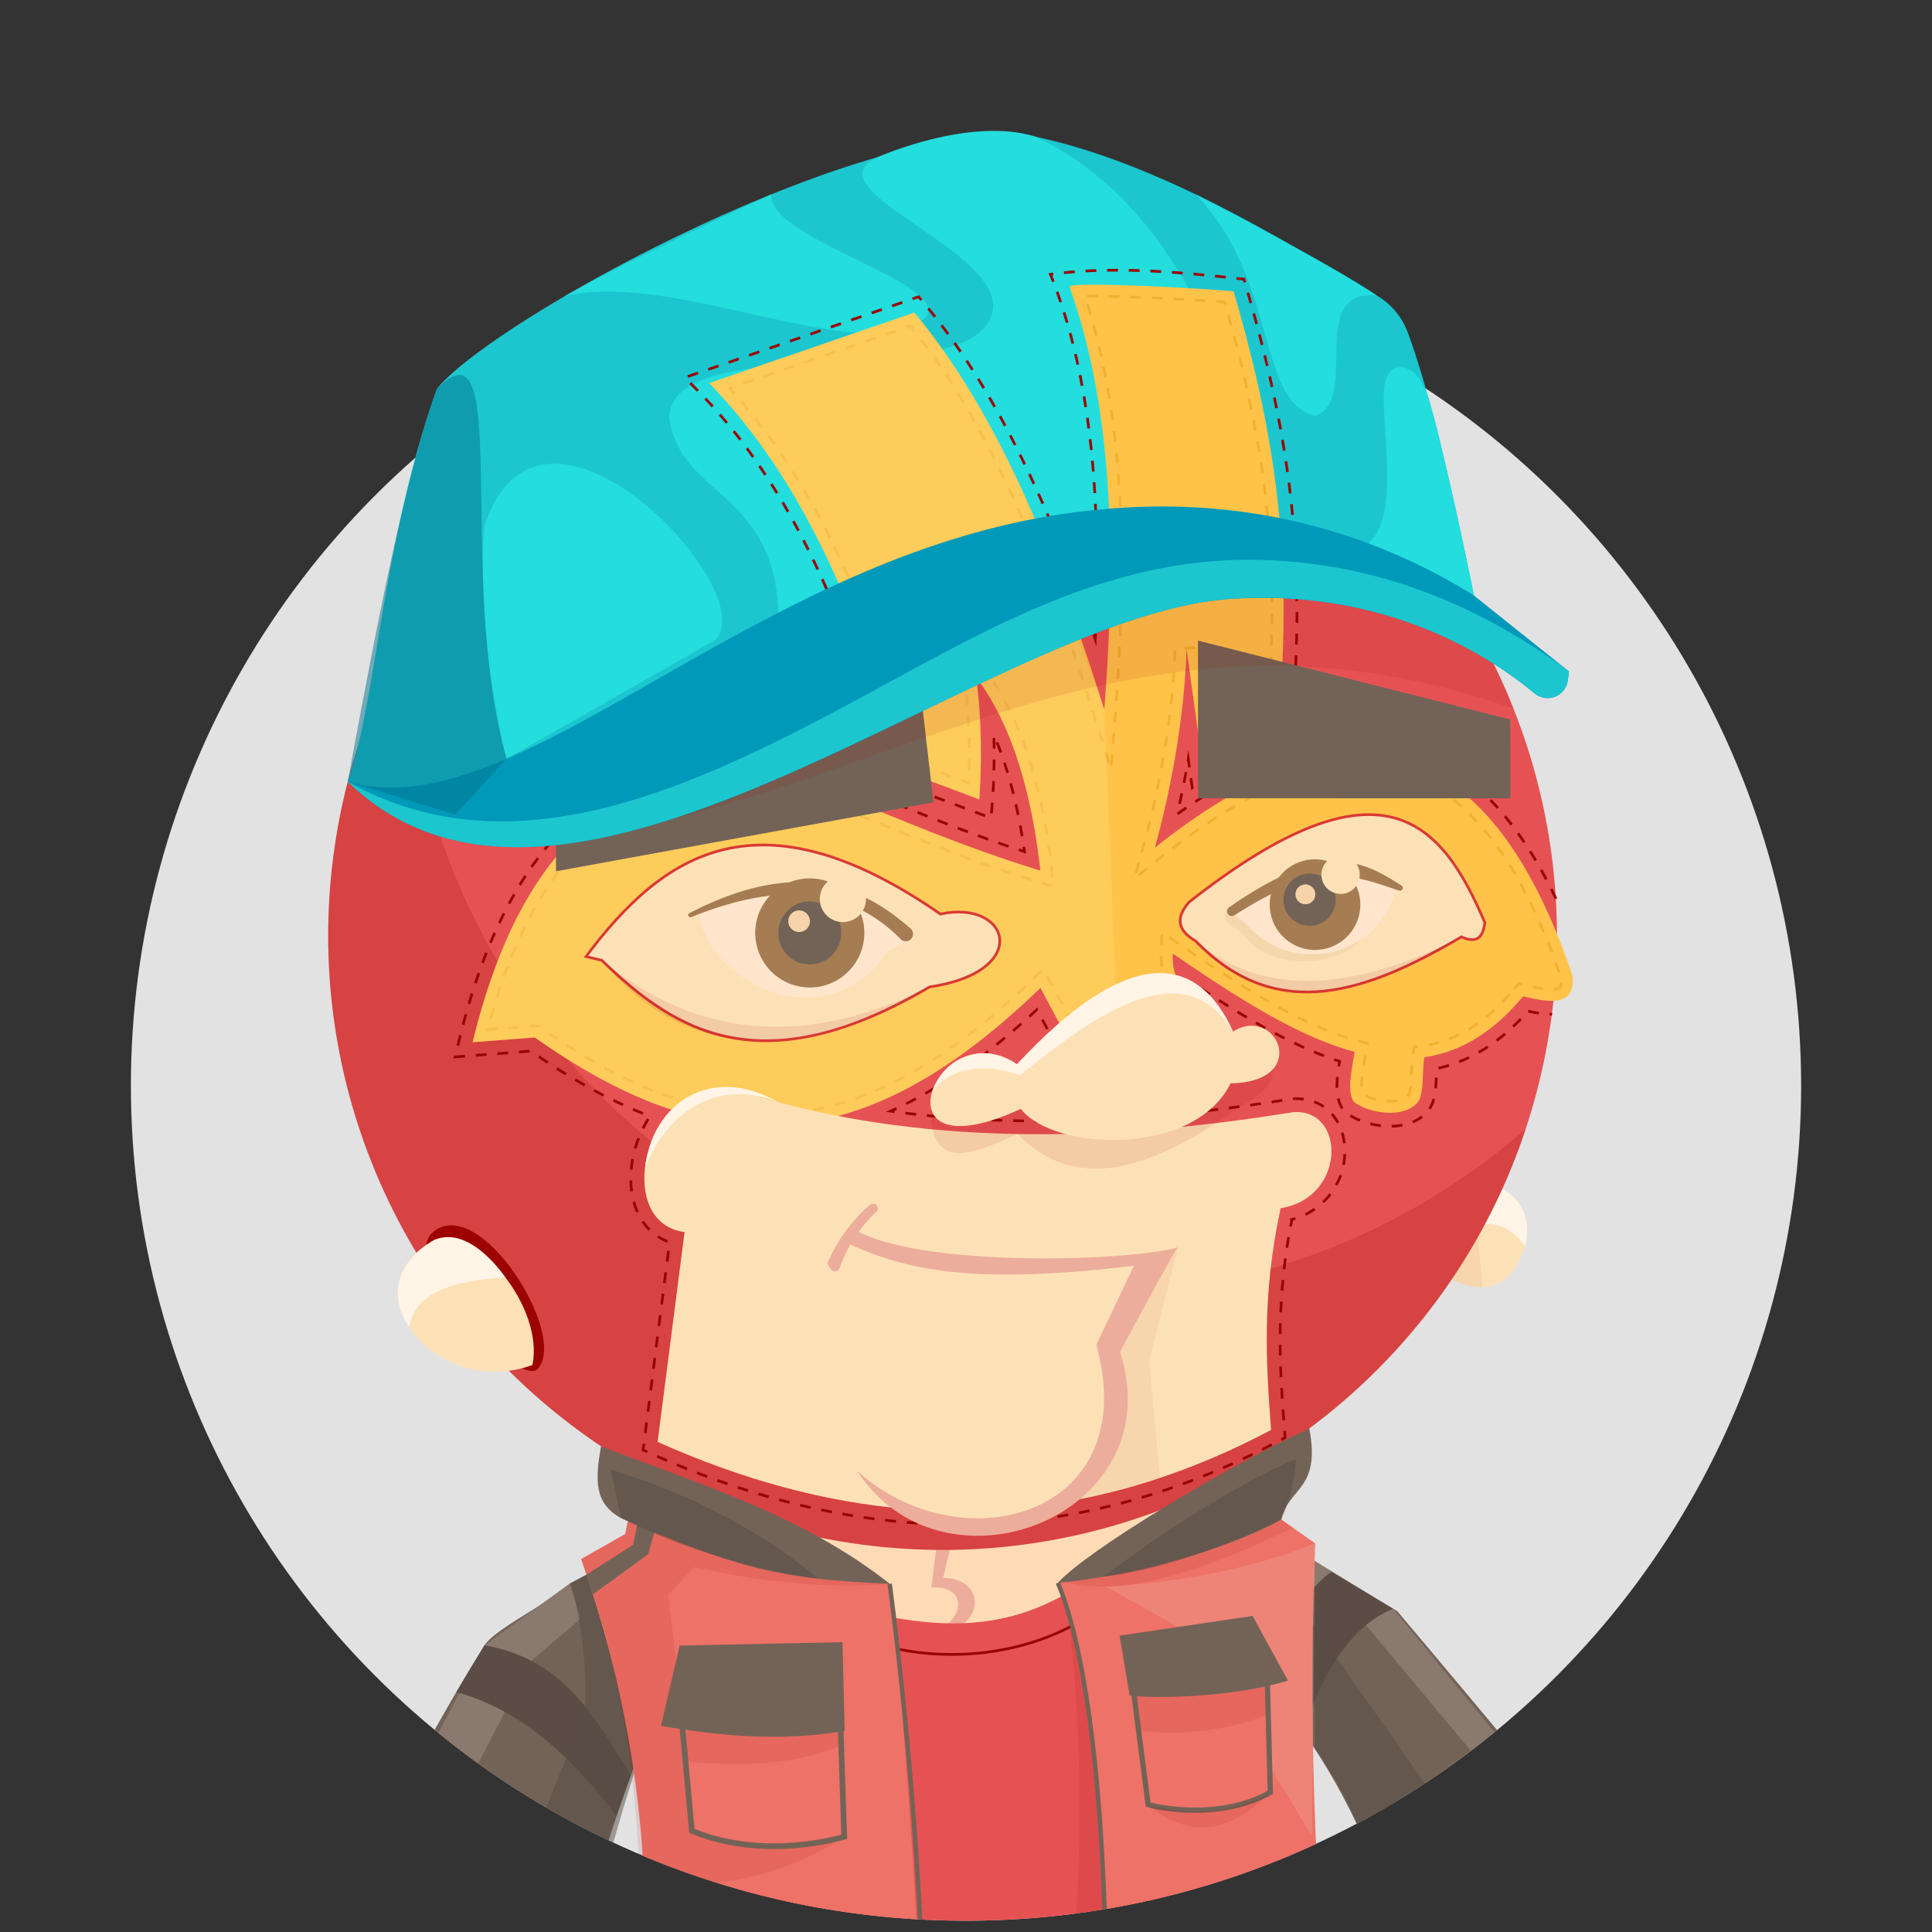 <svg id="Layer_1" data-name="Layer 1" xmlns="http://www.w3.org/2000/svg" xmlns:xlink="http://www.w3.org/1999/xlink" viewBox="0 0 872.31 872.31"><rect x="0" y="0" width="872.31" height="872.31" fill="#333333" stroke="none"/><defs><style>.cls-1,.cls-15,.cls-16,.cls-17,.cls-25,.cls-27,.cls-30,.cls-7{fill:none;}.cls-2{fill:#e2e2e2;}.cls-3{clip-path:url(#clip-path);}.cls-4{fill:#ffdbb5;}.cls-5{fill:#edad9c;}.cls-6{fill:#e65253;}.cls-25,.cls-7{stroke:#9a0303;}.cls-15,.cls-16,.cls-17,.cls-25,.cls-27,.cls-30,.cls-7{stroke-miterlimit:10;}.cls-25,.cls-27,.cls-30,.cls-7{stroke-width:1.22px;}.cls-20,.cls-8{fill:#9a0303;}.cls-31,.cls-8{opacity:0.1;}.cls-9{fill:#736357;}.cls-10{fill:#89796f;}.cls-11{fill:#5b4d45;}.cls-12{fill:#ee7267;}.cls-13{fill:#eead9f;opacity:0.3;}.cls-14{fill:#564c45;}.cls-14,.cls-35{opacity:0.5;}.cls-15,.cls-16,.cls-17{stroke:#736357;}.cls-15{stroke-width:2px;}.cls-16{stroke-width:2.56px;}.cls-17{stroke-width:2.38px;}.cls-18{fill:#fde1b6;}.cls-19{fill:#fff4e6;}.cls-20{opacity:0.05;}.cls-21,.cls-22{fill:#9c0301;}.cls-21{opacity:0.2;}.cls-23{fill:#1cc6cf;}.cls-24{fill:#24dddd;}.cls-25,.cls-27{stroke-dasharray:4.88;}.cls-26{fill:#ffc34a;}.cls-27{stroke:#f2b12f;}.cls-28{fill:#fcd977;opacity:0.4;}.cls-29{fill:#0099b9;}.cls-30{stroke:#d93a34;}.cls-32{fill:#a67c52;}.cls-33{fill:#ffe5cc;}.cls-34{fill:#f7d3a9;}.cls-35{fill:#00728e;}</style><clipPath id="clip-path"><path class="cls-1" d="M656.36,184.05l9.15-62-184-88.36H430.32l-237.46,100-13.24,34.59-9.88,55A375.88,375.88,0,0,0,59.09,490.16c0,208.24,168.82,377.06,377.06,377.06S813.22,698.4,813.22,490.16C813.22,364.11,751.37,252.52,656.36,184.05Z"/></clipPath></defs><title>reylero_rec</title><circle class="cls-2" cx="436.16" cy="490.16" r="377.06"/><g class="cls-3"><path class="cls-4" d="M320.66,648.15l-2.09,55.67c76,81.33,126.72,74.22,230.4,38.65L545.57,637Z"/><path class="cls-5" d="M430,694.68l-4.13,17.73c19.8.17,18.67,23.16-1.22,23.89,13.09-10.11,8.95-20.43-4.17-19.54L423.53,693Z"/><path class="cls-6" d="M537.24,1064.61c-65.55,21-139.31,6.52-214.74-10.1,13.05-114.52,15.13-211.89,3.08-346.92,75.18,26.62,116.2,35.69,158.19,10.59C529.44,863.28,579,989.6,537.24,1064.61Z"/><path class="cls-7" d="M398.16,742.87c31.11,8.37,63.62,3.38,86.72-9.28"/><path class="cls-8" d="M454.43,1075c27.49-122.29,41.18-235.74,27.73-347.59,28.19,93.55,32.91,221.69,34.44,347Z"/><path class="cls-9" d="M587.57,700.74c12.74,9.19,43.31,26.71,43.31,26.71s59.63,70.66,74.08,89S746.77,935,762.14,1000.48C722.5,974.74,682.29,955.19,638.31,977c4.83-72.64-8.45-143.38-60.86-210Z"/><path class="cls-10" d="M629,726.36l81.07,98.73c16.35,42.71,29.85,84,39.39,123.34l-18.12,5.26-32.7-121.84-82-98.26-24.31-16.72V704Z"/><path class="cls-11" d="M601.17,709.7c-20.58,14-15.53,37.92-18.63,64l6,8.33c8-26.73,22.14-48.41,40.47-55.65Z"/><path class="cls-12" d="M477.65,714.65c38.93,120.21,17.51,324.59,7.49,368,43.78,4.34,109.81-15.63,138.65-35.51C597.9,959.8,589,813.8,593.82,696.86l-15.34-10.8Z"/><path class="cls-13" d="M593.82,696.86c-29.54,11.65-61.23,17.59-94.42,19.52l72.77,40.76,1.8,41.63,18.35,30.08Z"/><path class="cls-8" d="M583.69,689.74c-42.54,20.94-79,31.46-102.15,24.52l96.94-28.19Z"/><path class="cls-9" d="M271.58,707.36l-14.3,7.6c-6.47,7.28-33.81,20.34-38.53,27.92-41.9,67.26-77.07,146.29-77.07,146.29s-11.34,89.32-11.34,149c32.21-14.06,79.45-17.32,116.89,0l-1.56-39.83a642.57,642.57,0,0,1,46.17-214.88C299.1,761.31,298.61,737.39,271.58,707.36Z"/><polygon class="cls-10" points="257.28 714.96 218.75 742.87 141.68 889.16 130.34 1007.4 151.11 1025.23 166.64 891.32 239.91 749.87 262.37 730.63 257.28 714.96"/><path class="cls-11" d="M260.25,885.41c-41.5-27.8-59.28-32.51-118.57-1.65L155.8,859c54-27.28,66.58-14,108.09,10.8Z"/><path class="cls-11" d="M284.91,801.36c-14.92-23-28.8-52.15-66.16-58.48L206,764c28.43,7.66,51.67,28.53,72.36,55.92Z"/><path class="cls-14" d="M257.28,715c2.67,6.18,8.78,33,6.62,60.88-7,11.17-50.82,125.41-50.82,125.41l-4,125.4c-.06,11.84,36.62-15.1,36.62-15.1,4.15-87.24,26.6-169.16,46.17-228.11-5.95-31.23-17.11-64-25.23-73.44C266.59,710,257.73,714.81,257.28,715Z"/><path class="cls-12" d="M401.7,715.08C414,826.94,424,1016.6,414,1094c-42.05,2.18-114.12.22-145.49-15.89,15.68-116.85,45.36-227.49-6.16-374.18l19.93-11.3,4-19.74Z"/><path class="cls-15" d="M401.7,715.08C421.82,869.78,420.48,1009.7,414,1094"/><path class="cls-8" d="M572.28,761.26v13a121.71,121.71,0,0,1-58.18,7.14l-2.81-21.89Z"/><path class="cls-8" d="M307.12,780.63l3.27,14.75c25.58,2.39,49.39,1.28,69.39-7.38l1.61-6.5Z"/><path class="cls-8" d="M322.5,698l79.2,17.1c-28.45,2.44-58.08-1-88.31-7.49l-11.69,12.35c4.52,37,8.18,70.76,10.67,106.71.14,2,31.88,12,68.79,2.64-31.55,21-63.92,21.32-67.64,21.32a2259.64,2259.64,0,0,1,1.19,239.27l-46.19-11.82c25-125.6,33-272.42-6.16-374.18l19.93-11.3,2.82-13.81Z"/><path class="cls-16" d="M307.12,769.32l5.26,57.33c33.33,13.83,68.79,2.64,68.79,2.64L379,764Z"/><path class="cls-17" d="M511.28,759.5l7.11,55.32s30.14,8.37,55.16-5.53l-1.39-52.14Z"/><path class="cls-11" d="M710.08,825.09c-31.94-11.38-69.45-3.31-89.68,16.92l8.49,26.12c25-23.11,72.92-19.35,95.51-5.61A337.17,337.17,0,0,0,710.08,825.09Z"/><path class="cls-14" d="M682.46,894.84c-3.66-38.74-20.39-63-20.39-63s-52.69-75.19-69.28-98.26l1.15,56.46c22,29.38,40.06,82,44.79,140.73l59.93,16.92S703,917,682.46,894.84Z"/><path class="cls-9" d="M380.39,741.44,306.85,743l-8.41,36.23c26.8,4.62,54,7.21,82.94,2.29Z"/><path class="cls-9" d="M505.48,738.5l4.55,27c8.65,1.42,45,1.34,71.51-6.68l-16-29.22Z"/><path class="cls-18" d="M678.38,536.8,655.5,577.71s21.11,12.39,31-9.65S678.38,536.8,678.38,536.8Z"/><path class="cls-19" d="M669.42,552.82c7.89-.93,14.08,2.83,19.1,9.8,3.84-15.14-4.66-22.8-10.15-25.82Z"/><path class="cls-20" d="M667.22,556.75l2.2,24.4a27.61,27.61,0,0,1-13.92-3.44Z"/><circle class="cls-6" cx="425.6" cy="422.43" r="277.39" transform="translate(-47.64 790.7) rotate(-82.68)"/><path class="cls-21" d="M449.2,582.44C297.94,563,186.83,436.06,182.74,288.26a276.64,276.64,0,0,0-32.26,98.8C130.94,539,238.29,678,390.24,697.55c134,17.22,257.9-64.22,298.71-187.9A304.74,304.74,0,0,1,449.2,582.44Z"/><path class="cls-22" d="M196,555.9c21.12-16.15,60,46.06,47.1,61.8C235.87,628.39,177.41,570.08,196,555.9Z"/><path class="cls-23" d="M635.56,150c16.27,43.36,34.18,140.75,34.18,140.75C569.7,167.14,279.36,416.48,157,352.93c13.3-37.62,15.22-106.65,40.15-177.19,23.55-30.17,193-124.12,270.41-114,60.11,12.79,120.87,52.51,154,71.66A32.18,32.18,0,0,1,635.56,150Z"/><path class="cls-24" d="M255.08,133.69c26.18-15.07,86.17-42.76,93.27-46-2.49,21.07,88.83,41.8,67.65,57.27C387.38,165.34,303.75,122,255.08,133.69Z"/><path class="cls-24" d="M218.75,237.6c25.38-79.11,127.78,31.09,103.75,51.64L228.68,342.6S214.43,287.54,218.75,237.6Z"/><path class="cls-24" d="M644.59,178.46c6.34,18.82,20.93,90.44,20.93,90.44l-47.64-23.51c14.89-13.49,5.1-54.09,7.22-71.5C626.38,163.45,638.35,161.35,644.59,178.46Z"/><path class="cls-24" d="M539.87,87.74s61.12,31.51,81.71,45.64c-32.17-2.8-7.06,47.13-27.67,54.29C567.24,181.82,577.45,126.76,539.87,87.74Z"/><path class="cls-24" d="M467.59,61.71C556.72,104,568.68,232.26,568.68,232.26L351.43,276.64c-1.94-55.59-45-52.5-49.35-88.63,3-38.29,125.27-12.29,144-42.22s-83.51-59.2-49.73-74.86C396.33,70.93,437.84,52.4,467.59,61.71Z"/><path class="cls-25" d="M702.54,405.77c-16.61-34.93-37.27-57.09-61.68-66.12.92-14.24-4.58-20.43-8.21-22.93-5.27-3.63-12.14-3.7-18.37-.16-6.74,3.82-11.26,11-12.35,19.26-21.3,3-44.91,13.61-70.41,31.76,1.92-8.24,3.6-16.57,5-24.85l1.8,13,44-20.07.33-3.46c7.11-73.45,1.71-128.29-19.89-202.36l-1.1-3.79c-29.61-3.32-59.1-6-87.38-2.19,16.8,41.78,23.36,94.66,20.24,164.78-9-26.27-18.06-49.18-27.36-69.46-15.36-33.48-31.63-60.28-49.72-82l-2.66-3.19L309.23,170.44l6.64,6.81c37.44,38.39,64.7,93.13,85.79,172.25l.8,3,45,16.83.65-7.94c.07-.79,1.07-13.4.64-29.52,7.34,17,11.48,36.13,13.81,52.65-22.32-7.22-41.3-14.9-58.28-21.78-32.46-13.15-58.1-23.53-83.83-20.35-56.91,7-93.86,48.5-113,126.74l-2,8.08,34.23-2.64c18.79,13.1,36.61,22.84,53.79,29.4-7.91,11.94-10.9,27.68-6.89,40.05,2.71,8.36,8.2,14.19,15.74,16.86L290.36,654.7l4.09,1.83c39.12,17.5,77.93,27.87,115.36,30.84q11.42.91,22.79.91c48.88,0,97.26-12.52,144.13-37.33l3.49-1.85-.3-3.93c-2-26.52-4.25-56.48,3.39-94.58A31.71,31.71,0,0,0,607,516.3c-1.57-13.06-11.06-21.16-23.68-20.16l-.49.06c-67.75,11-127.44,12.86-180.74,5.5,21.54-9.62,43.45-24.84,66.1-45.88l9.44,17.63,67.32-21.68-5-6.75-.29-.4c22.29,14.81,44.1,27.84,65.19,34.57-1.31,7.9-2.38,15.9,1.4,21.55l.43.65.58.52c7.29,6.46,27.52,10.83,37.18.06,3.58-4,3.84-10.21,4.12-16.78,0-.93.08-1.84.12-2.72,15.31-3.35,28.86-11.88,41.24-25.94a49.23,49.23,0,0,0,10.87,1.38"/><path class="cls-26" d="M710.05,440.71c-19.54-57.71-45.37-88-75.72-96.87,5.47-35.71-28.14-26.83-26.6-2.6-26.46,2.09-55.53,17-86.29,41.48,8.48-30.59,13.5-63.08,14.29-89.67l7.45,53.86,33.48-15.27c7.22-74.59,1.1-128.85-19.68-200.09-12.25-1.3-75.07-4.68-74.11-2,19.54,54.18,21.25,120.13,15.72,190.86-11-35.09-23.05-68.47-36.91-98.65-14.09-30.7-30.08-58.1-48.87-80.61L320.18,173c42.37,43.45,68.64,104.91,87.3,174.91l34.67,13s2.39-28.94-1.54-55.26c18,23.31,25.89,57.86,29.14,87.44-71.24-21.71-110-49.47-148.51-44.7-58.4,7.23-90.82,52.45-107.86,122.19l28.09-2.17c31.64,22.34,61,35.53,89.64,38.93-2.17,14.19,27.76,18.15,26.85.29,36.46-3.61,72.6-23.69,111.81-61.6l10.79,20.16,23.71-7.64,30.8-9.92a27.47,27.47,0,0,1-5.56-18.08c28.18,19.22,55.88,37.31,82.1,44.37-1.25,8.17-3.57,17.74-.4,22.48,5.19,4.6,21.76,8.28,28.69.55,3.21-3.58,2.11-13.74,3.16-20.58,15.72-2.31,30.67-10.66,44.62-27.55C702.94,453.68,711,452.91,710.05,440.71Z"/><path class="cls-27" d="M683.69,446.52l2.08-2.52,3.17.81a50.58,50.58,0,0,0,11.58,1.92c1.87,0,3.22-.3,3.71-.84.21-.23.85-1.17.7-4.16-18-52.91-42.27-84.18-72.06-92.93l-4.33-1.27.68-4.46c1.64-10.67-.84-14.91-2-16.24a4.49,4.49,0,0,0-3.59-1.66,9.79,9.79,0,0,0-6.73,3.4,16.1,16.1,0,0,0-4.05,12.35l.32,5.08-5.07.4c-24.14,1.91-52.23,15.49-83.48,40.37l-12.44,9.91,4.25-15.33c8.17-29.46,13.31-61.69,14.1-88.44l10.28-.55,6.5,47,24.45-11.16c6.42-69.29,1.27-121.94-18.8-191.81-12.42-1-43.22-2.68-59.32-2.68-1.54,0-2.82,0-3.88,0,15.76,47.4,20.19,107.1,13.94,187l-2.08,26.57-8-25.43c-12.2-38.79-24.2-70.86-36.67-98-14.3-31.15-29.33-56.29-45.89-76.71l-81.68,28.15c35.59,39,61.89,92.94,82.35,168.73l25.62,9.57c.44-10,.77-29.35-1.9-47.21l-2.93-19.62,12.12,15.7c19.56,25.34,27.21,62.95,30.18,90l.85,7.79L468.24,398c-26.72-8.14-48.71-17-68.12-24.91-27.75-11.24-49.67-20.11-70-20.11a67.37,67.37,0,0,0-8.24.5c-27.09,3.35-48.71,15.08-66.12,35.84-15.29,18.24-27,43-35.59,75.52l20.91-1.62,1.86-.14,1.52,1.07c31.68,22.37,60.23,34.81,87.27,38l5.31.63-.81,5.28a3.59,3.59,0,0,0,.91,3.1c1.63,1.89,5,3.17,8.33,3.17a8.33,8.33,0,0,0,6-2,5.72,5.72,0,0,0,1.31-4.45l-.25-4.92,4.9-.48c34.85-3.45,70.41-23.13,108.72-60.17l4.92-4.75,3.23,6,8.76,16.36,19.61-6.32,24.62-7.93a32.86,32.86,0,0,1-3-15.34l.33-9.36,7.74,5.28c28,19.12,55.29,36.85,80.53,43.65l4.46,1.2-.7,4.57c-.19,1.26-.41,2.54-.63,3.84-.79,4.7-2,11.64-.86,14.44,2.2,1.5,7.21,3.27,12.4,3.27,2.22,0,6.27-.36,8.43-2.77.91-1.22,1.14-6.58,1.27-9.78a76.39,76.39,0,0,1,.63-8.14l.58-3.77,3.78-.55C657.73,470,671.27,461.56,683.69,446.52Z"/><path class="cls-28" d="M461.69,221.72c-14.09-30.7-30.08-58.1-48.87-80.61L320.18,173c42.37,43.45,68.64,104.91,87.3,174.91l34.67,13s2.39-28.94-1.54-55.26c18,23.31,25.89,57.86,29.14,87.44-71.24-21.71-110-49.47-148.51-44.7-58.4,7.23-90.82,52.45-107.86,122.19l28.09-2.17c31.64,22.34,61,35.53,89.64,38.93-2.17,14.19,27.76,18.15,26.85.29,36.46-3.61,72.6-23.69,111.81-61.6l10.79,20.16,23.71-7.64-5.68-138.16Z"/><polygon class="cls-9" points="540.9 289.24 540.9 360.41 681.96 360.45 681.86 324.85 540.9 289.24"/><polygon class="cls-9" points="411.27 274.15 421.46 362.29 251.03 393.39 251.03 333.77 411.27 274.15"/><path class="cls-8" d="M683.41,320c-154.33-54.17-257.81,19.67-381.33,50.18L472.8,247.54s178.78,14.36,181.84,18.88C667,284.75,677.14,302.69,683.41,320Z"/><path class="cls-29" d="M708.41,303.17l-.51,3.94a9.22,9.22,0,0,1-15,6c-20.81-17.29-66.8-46.75-135.29-42.8C448.52,275.48,257.76,450.59,157,352.93,236.31,376,344.5,243.25,497.4,230c75.35-7.21,132.44,16.56,168.12,38.9Z"/><path class="cls-23" d="M557.6,270.26c68.49-3.95,114.48,25.51,135.29,42.8a9.22,9.22,0,0,0,15-6l.51-3.94c-47.2-34.71-93.17-48.79-137.71-50.27-74.3-2.47-132.7,36.23-195.95,69.59C302.6,360.53,226.64,391.95,157,352.93,257.76,450.59,448.52,275.48,557.6,270.26Z"/><path class="cls-18" d="M583.78,502.15c23.85-1.9,24.24,38.6-5.58,43.39-8.55,39.76-6.56,70-4.3,100.09C518.5,675,464,685.63,410.28,681.37c-38.14-3-75.91-13.58-113.37-30.34l12.18-94.73c-35.45-4.56-15.68-80.2,30.93-61.87C413,516.46,495.28,516.54,583.78,502.15Z"/><path class="cls-20" d="M532,563.16l-13.13,51,4.87,53.07L468,683.33c29.3-16.61,35.94-42.16,30.72-78.28Z"/><circle class="cls-18" cx="447.31" cy="633.89" r="57.14" transform="translate(-238.43 996.74) rotate(-82.68)"/><path class="cls-5" d="M395.4,543.89l.06,0a2.16,2.16,0,0,1,.15,3.34,63.11,63.11,0,0,0-16.52,25.35,2.14,2.14,0,0,1-3.71.64l-1.16-1.47a2.15,2.15,0,0,1-.28-2.23A73.19,73.19,0,0,1,392.7,544,2.16,2.16,0,0,1,395.4,543.89Z"/><path class="cls-9" d="M591.14,645c5.42,27.8-9.49,26.59-12.66,41.08-18,10.33-59.64,24.68-100.83,28.59C490.45,700.2,554.93,661.46,591.14,645Z"/><path class="cls-18" d="M196.12,559.84c-39.71,21.81.49,72.41,44.28,56.47C245.69,590.65,216,553.71,196.12,559.84Z"/><path class="cls-8" d="M420.08,499.94c0,30.49,20.09,20.54,39.42,12.08,27.14,28,62.23,14.95,100-12.08,11.68-6.23,15.91-11.81,15-16.94Z"/><path class="cls-18" d="M424.6,412.69c31.48-6.76,41.56,26.07-4.9,32.92-75.19,44.09-114.16,20.86-147.95-12l-7.16-1.73C299.66,385,342.88,356.18,424.6,412.69Z"/><path class="cls-18" d="M537,407.2c-6.2,6.87-5.63,12.8,2.84,17.66,37,38.2,78.13,22.73,120-1.86,7.49,3.39,9.8-.44,10.58-6.42C651.12,371.28,624.22,338.65,537,407.2Z"/><path class="cls-30" d="M424.6,412.69c31.48-6.76,41.56,26.07-4.9,32.92-75.19,44.09-114.16,20.86-147.95-12l-7.16-1.73C299.66,385,342.88,356.18,424.6,412.69Z"/><path class="cls-30" d="M537,407.2c-6.2,6.87-5.63,12.8,2.84,17.66,37,38.2,78.13,22.73,120-1.86,7.49,3.39,9.8-.44,10.58-6.42C651.12,371.28,624.22,338.65,537,407.2Z"/><g class="cls-31"><path class="cls-32" d="M554,411.37c-3.14,6.72,4.36,6.6,7.87,11.2,12.54,16.4,42.22,13.43,51.77,2.28l-52.61-14Z"/></g><path class="cls-33" d="M557.31,413.26l4.57,3c19,23.94,59.47,18.17,68.38-14.59C610.66,389.43,594.63,388.92,557.31,413.26Z"/><path class="cls-32" d="M554.93,409.68c44.17-30.9,61-20.53,77.82-9.87a1.25,1.25,0,0,1-.94,2.28,12.1,12.1,0,0,1-1.55-.41c-25.08-8.89-37.67-10.68-72.95,11.58a2.15,2.15,0,0,1-3.3-1.89h0A2.16,2.16,0,0,1,554.93,409.68Z"/><circle class="cls-32" cx="593.75" cy="408.45" r="20.46" transform="translate(165.02 987.73) rotate(-88.02)"/><circle class="cls-9" cx="593.75" cy="408.45" r="11.8" transform="matrix(0.03, -1, 1, 0.03, 165.02, 987.73)"/><circle class="cls-18" cx="605.3" cy="394.95" r="8.66" transform="translate(189.66 986.24) rotate(-88.02)"/><circle class="cls-34" cx="589.41" cy="403.8" r="4.49" transform="translate(165.47 978.91) rotate(-88.02)"/><path class="cls-33" d="M315.7,411.64c2.2,29.6,55.68,60.53,85.28,17.82l10.4-5.52C382,398.17,355.17,394.57,315.7,411.64Z"/><path class="cls-32" d="M411.37,423.93h0a3.27,3.27,0,0,1-4.74.06c-24.11-24.42-56.44-25.34-94.47-9.93-1,.41-2-1.06-1.13-1.63,47.05-24.43,76.45-14,100.1,6.81A3.28,3.28,0,0,1,411.37,423.93Z"/><circle class="cls-32" cx="365.64" cy="421.25" r="24.63" transform="translate(-89.86 743.22) rotate(-84.3)"/><circle class="cls-9" cx="365.64" cy="421.25" r="14.21" transform="translate(-89.86 743.22) rotate(-84.3)"/><circle class="cls-18" cx="380.59" cy="405.93" r="10.43" transform="translate(-61.15 744.3) rotate(-84.3)"/><circle class="cls-34" cx="360.81" cy="415.96" r="4.9" transform="translate(-88.94 733.65) rotate(-84.3)"/><path class="cls-18" d="M459.15,480.55c49.65-52.83,79.94-51.51,97.57-14.79,19.61-12.39,35.59,22.75-1.14,23.38-16.06,33.12-79.75,30.83-94.66,11.52C392.51,532.24,422.9,455.68,459.15,480.55Z"/><path class="cls-5" d="M384.94,556.71a2.17,2.17,0,0,1,2.72-.55c30.52,15.78,119.94,13.65,144.31,7,.31-2.44-26.26,47.25-26.26,47.25,23.71,73.88-79.59,114-118.72,53.7,47.35,42.72,129.39,20.36,108-56.94l17-35.71c-76.28,9.31-104.43.83-127.81-9.42a2.15,2.15,0,0,1-.82-3.3Z"/><path class="cls-15" d="M477.65,714.65c30.05,71.64,27.32,312.88,1.85,368"/><path class="cls-9" d="M401.7,715.08c-38.64-30.59-84.88-44.6-130.36-62.05-2.61,15.25-3.14,25.74,9.09,32.42C330.93,706.75,348.28,713,401.7,715.08Z"/><path class="cls-19" d="M459.15,480.55c49.85-53.79,81.52-50.63,97.57-14.79-21.66-34.74-58-11.22-96.18,19.77-17-6.58-34.25-2.53-40,8.53C426.07,475.79,445.35,470.77,459.15,480.55Z"/><polygon class="cls-9" points="287.76 688.2 285.87 697.44 264.58 711.09 267.71 719.86 292.64 701.74 297.05 686.16 287.76 688.2"/><path class="cls-35" d="M197.18,175.73c34.37-35.71,8.37,84.58,31.5,166.86l-23.13,25.2L157,352.93C169.88,282.93,182.85,215.55,197.18,175.73Z"/><path class="cls-8" d="M539.87,424.86c28.54,32.46,69.36,29.52,120-1.86C605.47,450.57,567.24,447.87,539.87,424.86Z"/><path class="cls-8" d="M271.75,433.6c33.81,42,82,48.78,147.95,12Q336.28,486.82,271.75,433.6Z"/><path class="cls-19" d="M196.12,559.84c-28.57,16.9-11.35,39.32-11.35,39.32,2.67-15.92,20.47-21,43.37-22.42C228.14,576.74,212.36,552.83,196.12,559.84Z"/><path class="cls-19" d="M351.43,497.67c-30.12-17.43-57.09.15-60.23,30C300.05,503.85,322.29,486.08,351.43,497.67Z"/><path class="cls-14" d="M585.23,658.52c-30,13.52-58.84,32.34-87.13,53.38,20.12-2.2,50.86-11.16,80.37-25.84C583.69,674.5,584.55,665.59,585.23,658.52Z"/><path class="cls-14" d="M280.43,685.45l-4.77-22c30.44,9.35,64.26,24.66,93.75,49.31A296.35,296.35,0,0,1,280.43,685.45Z"/><path class="cls-8" d="M573.56,809.28c-19.78,19.69-38.07,20.27-55.16,5.53C537.36,819.82,555.81,818.69,573.56,809.28Z"/></g></svg>